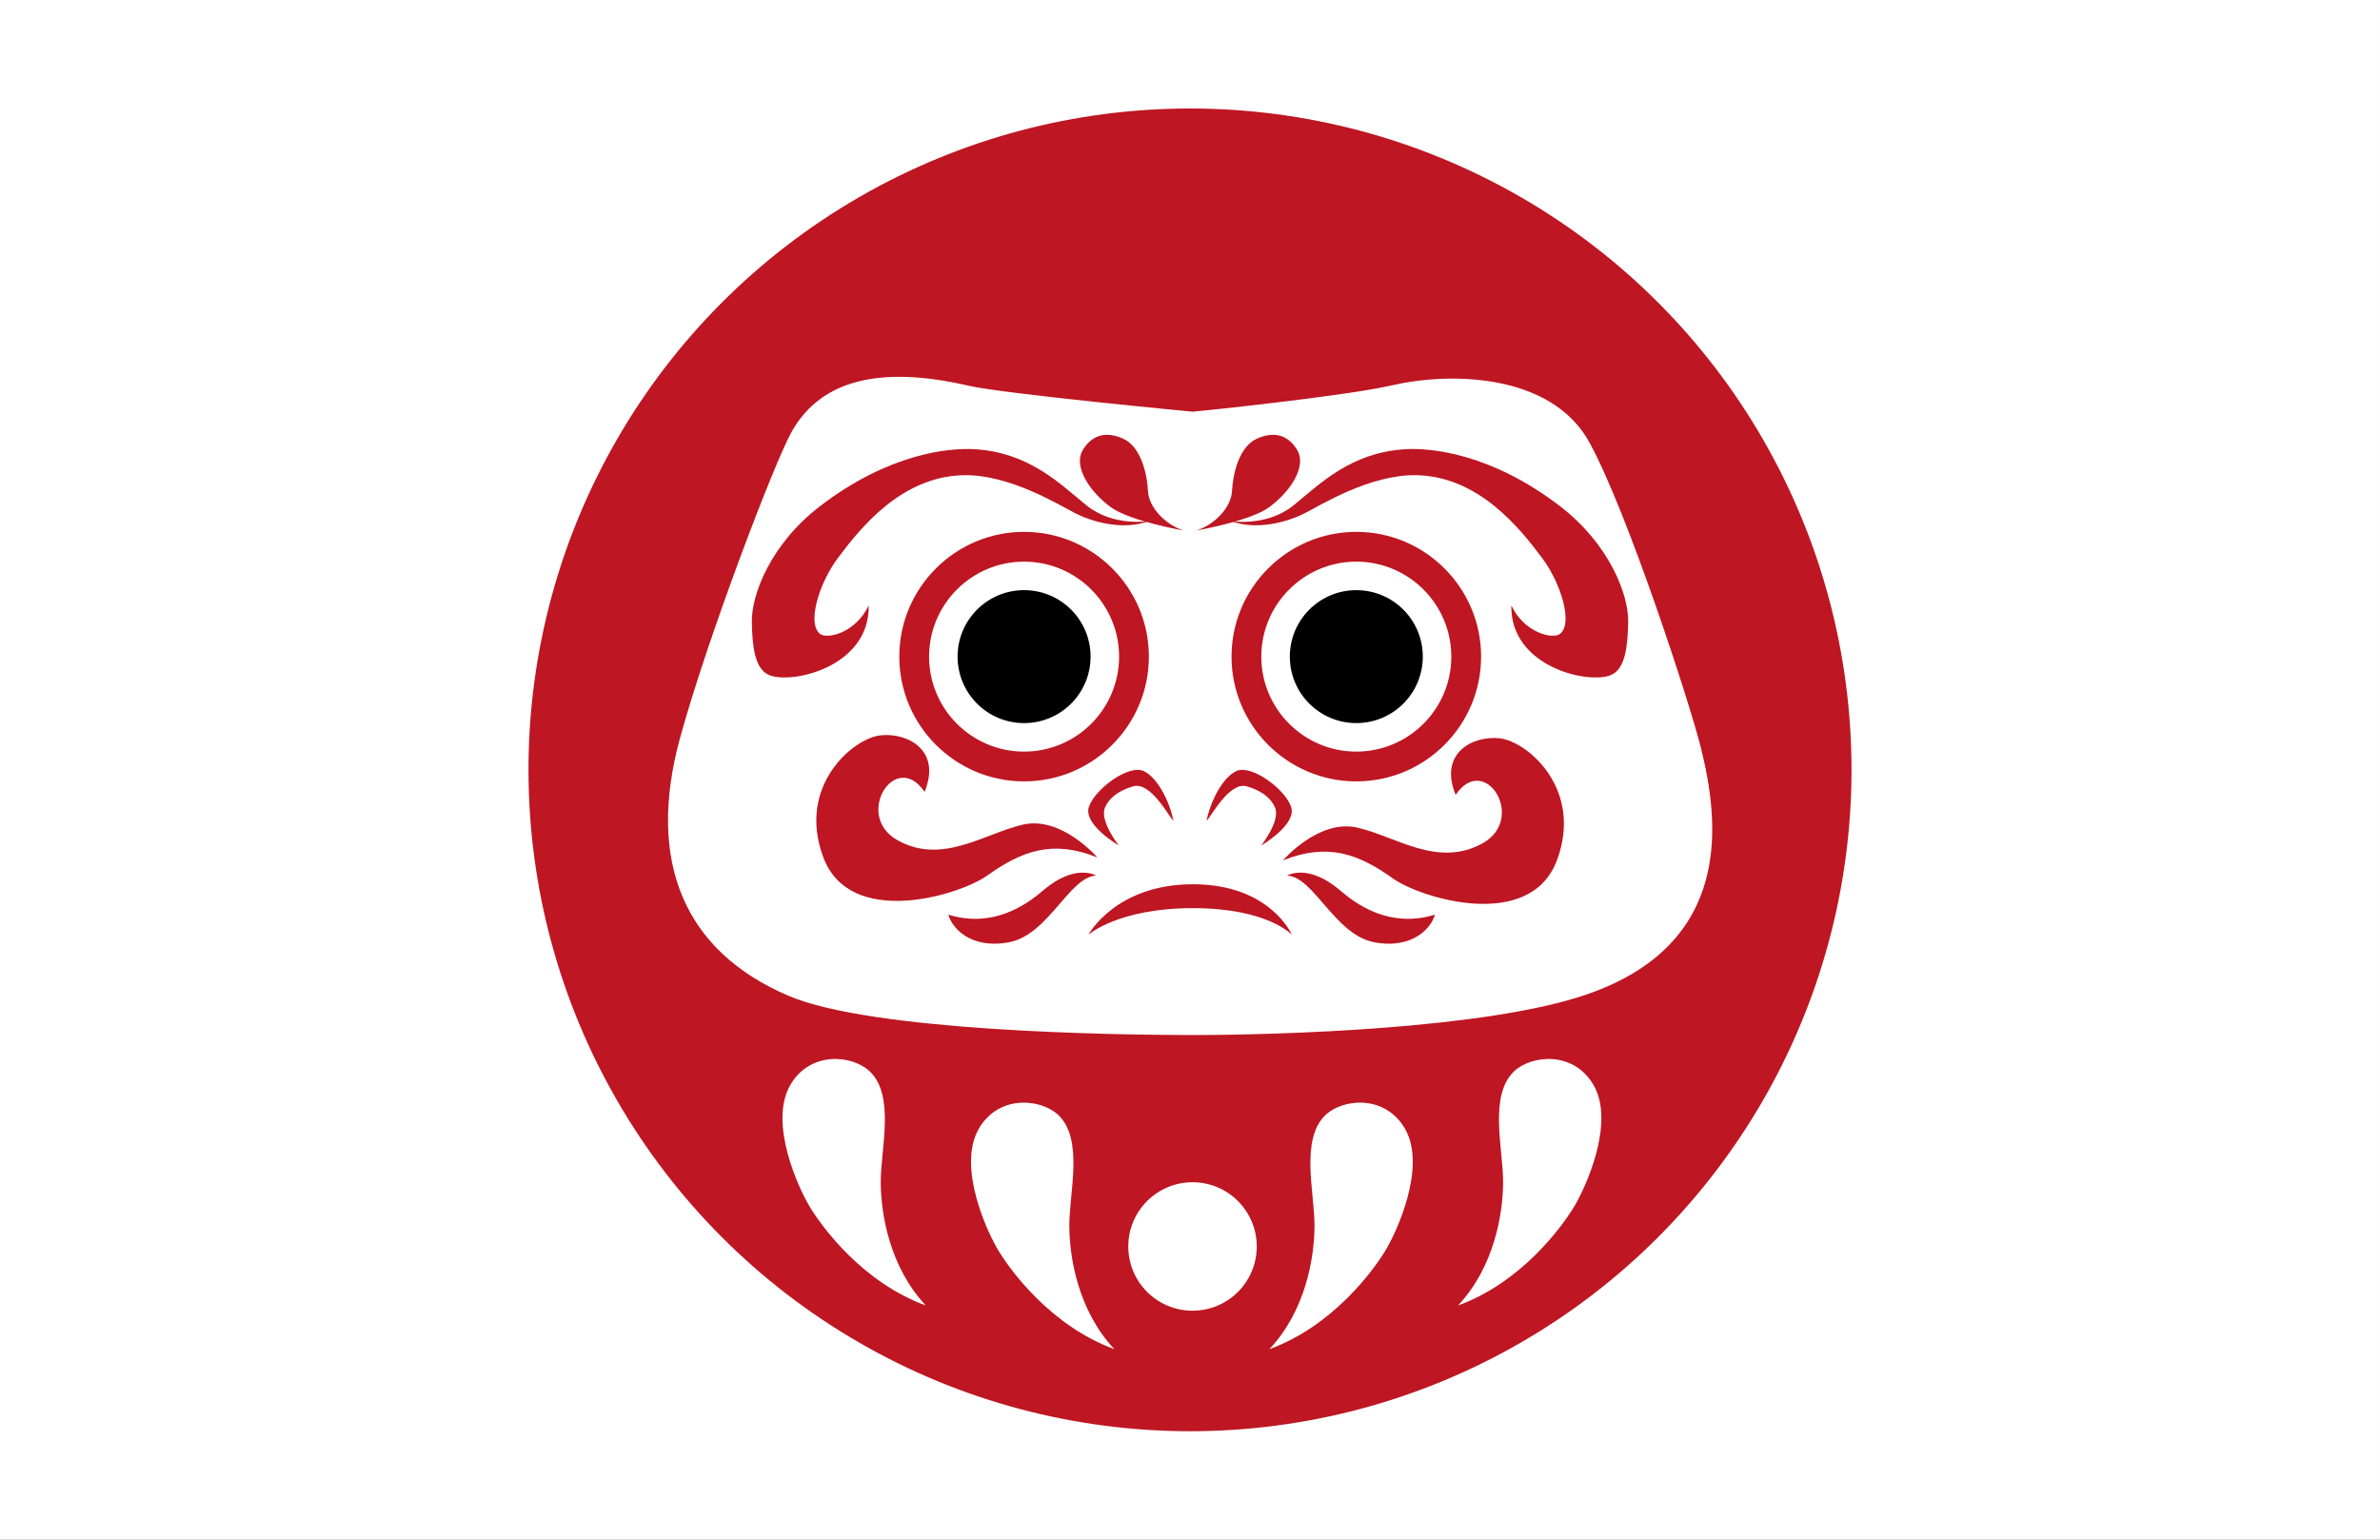 <?xml version="1.0" encoding="utf-8"?>
<!-- Generator: Adobe Illustrator 16.0.0, SVG Export Plug-In . SVG Version: 6.00 Build 0)  -->
<!DOCTYPE svg PUBLIC "-//W3C//DTD SVG 1.1//EN" "http://www.w3.org/Graphics/SVG/1.1/DTD/svg11.dtd">
<svg version="1.1" id="Calque_1" xmlns="http://www.w3.org/2000/svg" xmlns:xlink="http://www.w3.org/1999/xlink" x="0px" y="0px"
	 width="240.94px" height="155.91px" viewBox="0 0 240.94 155.91" enable-background="new 0 0 240.94 155.91" xml:space="preserve">
<rect x="0" y="0" width="240.94" height="155.91" fill="#333333" stroke="none"/>
<rect fill="#FFFFFF" width="240.939" height="155.91"/>
<circle fill="#BE1622" cx="120.47" cy="77.954" r="66.968"/>
<path fill="#FFFFFF" d="M120.761,41.688c1.104-0.1,15.47-1.584,20.235-2.686c5.717-1.318,16.071-1.276,19.942,5.854
	c3.872,7.132,10.129,26.332,11.262,30.898c1.829,7.372,3.39,19.801-11.601,24.953c-10.2,3.507-31.367,4.098-39.839,4.098
	c-8.471,0-32.521-0.401-40.904-3.961c-10.568-4.49-14.441-13.574-11.018-26.092c2.793-10.209,9.524-27.81,11.261-30.953
	c3.065-5.545,9.353-6.724,17.91-4.752C101.663,39.888,120.761,41.688,120.761,41.688z"/>
<path fill="#BE1622" d="M111.083,86.818c0,0-3.618-4.222-7.537-3.317c-3.918,0.904-8.138,4.094-12.658,1.595
	c-4.522-2.499-0.227-9.281,2.711-4.91c1.735-4.219-1.702-6.028-4.469-5.727c-2.765,0.301-8.492,5.123-5.779,12.359
	c2.714,7.233,13.781,3.837,16.58,1.844C103.472,86.139,106.561,85.009,111.083,86.818z"/>
<path fill="#BE1622" d="M129.88,87.119c0,0,3.618-4.22,7.537-3.315c3.919,0.902,8.138,4.093,12.66,1.593
	c4.521-2.497,0.225-9.279-2.713-4.909c-1.733-4.22,1.704-6.028,4.469-5.728c2.765,0.303,8.492,5.125,5.779,12.359
	c-2.712,7.233-13.779,3.837-16.578,1.844C137.493,86.441,134.402,85.311,129.88,87.119z"/>
<path fill="#BE1622" d="M130.3,88.662c0,0,2.109-1.316,5.425,1.547c3.317,2.862,6.595,3.315,9.533,2.411
	c-0.296,1.213-2.147,3.542-6.142,2.788C135.123,94.655,133.013,88.774,130.3,88.662z"/>
<path fill="#BE1622" d="M110.97,88.662c0,0-2.11-1.316-5.425,1.547c-3.317,2.862-6.596,3.315-9.533,2.411
	c0.295,1.213,2.146,3.542,6.142,2.788C106.146,94.655,108.256,88.774,110.97,88.662z"/>
<path fill="#BE1622" d="M110.181,94.655c0,0,2.745-5.118,10.582-5.118c7.838,0,10.023,5.118,10.023,5.118s-2.436-2.699-10.023-2.699
	C113.177,91.956,110.181,94.655,110.181,94.655z"/>
<path fill="#BE1622" d="M113.264,85.611c0,0-3.641-2.11-3.026-3.919c0.615-1.808,4.031-4.32,5.54-3.616
	c1.506,0.703,2.7,3.329,3.014,5.05c-0.503-0.529-2.336-4.007-4.069-3.505c-1.734,0.501-2.527,1.361-2.863,2.161
	C111.294,83.126,113.264,85.611,113.264,85.611z"/>
<path fill="#BE1622" d="M127.677,85.611c0,0,3.643-2.11,3.026-3.919c-0.616-1.808-4.032-4.32-5.54-3.616
	c-1.506,0.703-2.701,3.329-3.015,5.05c0.503-0.529,2.337-4.007,4.069-3.505c1.734,0.501,2.527,1.361,2.864,2.161
	C129.648,83.126,127.677,85.611,127.677,85.611z"/>
<circle cx="103.673" cy="66.488" r="6.732"/>
<path fill="#BE1622" d="M103.672,79.122c-6.965,0-12.631-5.667-12.631-12.634c0-6.965,5.666-12.633,12.631-12.633
	c6.967,0,12.634,5.668,12.634,12.633C116.306,73.455,110.639,79.122,103.672,79.122z M103.672,56.87
	c-5.303,0-9.616,4.315-9.616,9.618c0,5.305,4.313,9.618,9.616,9.618c5.305,0,9.62-4.313,9.62-9.618
	C113.292,61.186,108.977,56.87,103.672,56.87z"/>
<circle cx="137.307" cy="66.488" r="6.731"/>
<path fill="#BE1622" d="M137.307,79.122c-6.967,0-12.632-5.667-12.632-12.634c0-6.965,5.665-12.633,12.632-12.633
	c6.965,0,12.633,5.668,12.633,12.633C149.939,73.455,144.271,79.122,137.307,79.122z M137.307,56.87
	c-5.303,0-9.618,4.315-9.618,9.618c0,5.305,4.315,9.618,9.618,9.618s9.618-4.313,9.618-9.618
	C146.925,61.186,142.609,56.87,137.307,56.87z"/>
<g>
	<path fill="#BE1622" d="M124.64,52.766c0,0,3.623,0.607,6.34-1.618c2.717-2.223,5.802-5.305,11.207-5.658
		c2.714-0.179,8.81,0.449,15.737,5.762c5.009,3.839,6.96,8.994,6.906,11.724c-0.048,2.333-0.253,4.703-1.699,5.356
		c-2.235,1.013-10.246-0.758-10.131-7.023c1.357,2.83,4.22,3.429,4.924,2.88c1.357-1.061,0.083-5.154-1.784-7.657
		c-2.317-3.103-6.453-8.262-12.707-8.414c-4.69-0.113-9.738,3.031-11.32,3.841C130.528,52.766,127.356,53.778,124.64,52.766z"/>
	<path fill="#BE1622" d="M121.072,53.727c0,0,5.424-0.939,7.387-2.351c1.954-1.401,3.991-4.094,2.804-5.913
		c-1.189-1.819-2.799-1.581-3.991-1.061c-1.825,0.795-2.462,3.563-2.547,5.307S122.856,53.195,121.072,53.727z"/>
</g>
<g>
	<path fill="#BE1622" d="M116.301,52.766c0,0-3.623,0.607-6.34-1.618c-2.717-2.223-5.802-5.305-11.208-5.658
		c-2.713-0.179-8.808,0.449-15.735,5.762c-5.009,3.839-6.961,8.994-6.906,11.724c0.046,2.333,0.252,4.703,1.697,5.356
		c2.237,1.013,10.247-0.758,10.134-7.023c-1.357,2.83-4.222,3.429-4.925,2.88c-1.357-1.061-0.085-5.154,1.783-7.657
		c2.316-3.103,6.453-8.262,12.706-8.414c4.69-0.113,9.738,3.031,11.323,3.841C110.414,52.766,113.584,53.778,116.301,52.766z"/>
	<path fill="#BE1622" d="M119.867,53.727c0,0-5.421-0.939-7.386-2.351c-1.954-1.401-3.991-4.094-2.802-5.913
		c1.188-1.819,2.796-1.581,3.989-1.061c1.826,0.795,2.464,3.563,2.547,5.307C116.301,51.452,118.083,53.195,119.867,53.727z"/>
</g>
<path fill="#FFFFFF" d="M112.815,136.613c-3.651-3.88-4.562-9.243-4.562-12.553c0-3.309,1.481-8.746-1.142-11.183
	c-1.765-1.638-6.05-2.069-8.049,1.467c-2.164,3.836,0.855,10.439,2.114,12.456C102.327,128.64,106.367,134.259,112.815,136.613z"/>
<path fill="#FFFFFF" d="M93.727,132.191c-3.651-3.88-4.564-9.242-4.564-12.553c0-3.308,1.481-8.743-1.143-11.181
	c-1.763-1.639-6.05-2.071-8.046,1.466c-2.165,3.835,0.854,10.439,2.113,12.455C83.237,124.22,87.276,129.838,93.727,132.191z"/>
<path fill="#FFFFFF" d="M128.51,136.613c3.651-3.88,4.565-9.243,4.565-12.553s-1.481-8.746,1.142-11.183
	c1.763-1.64,6.048-2.069,8.046,1.467c2.165,3.836-0.854,10.439-2.113,12.456C138.999,128.64,134.96,134.259,128.51,136.613z"/>
<path fill="#FFFFFF" d="M147.602,132.191c3.651-3.88,4.564-9.242,4.564-12.553c0-3.308-1.481-8.745,1.14-11.183
	c1.765-1.637,6.05-2.069,8.048,1.468c2.165,3.835-0.854,10.439-2.113,12.455C158.09,124.218,154.051,129.838,147.602,132.191z"/>
<circle fill="#FFFFFF" cx="120.725" cy="126.215" r="6.504"/>
<g>
</g>
<g>
</g>
<g>
</g>
<g>
</g>
<g>
</g>
<g>
</g>
</svg>
